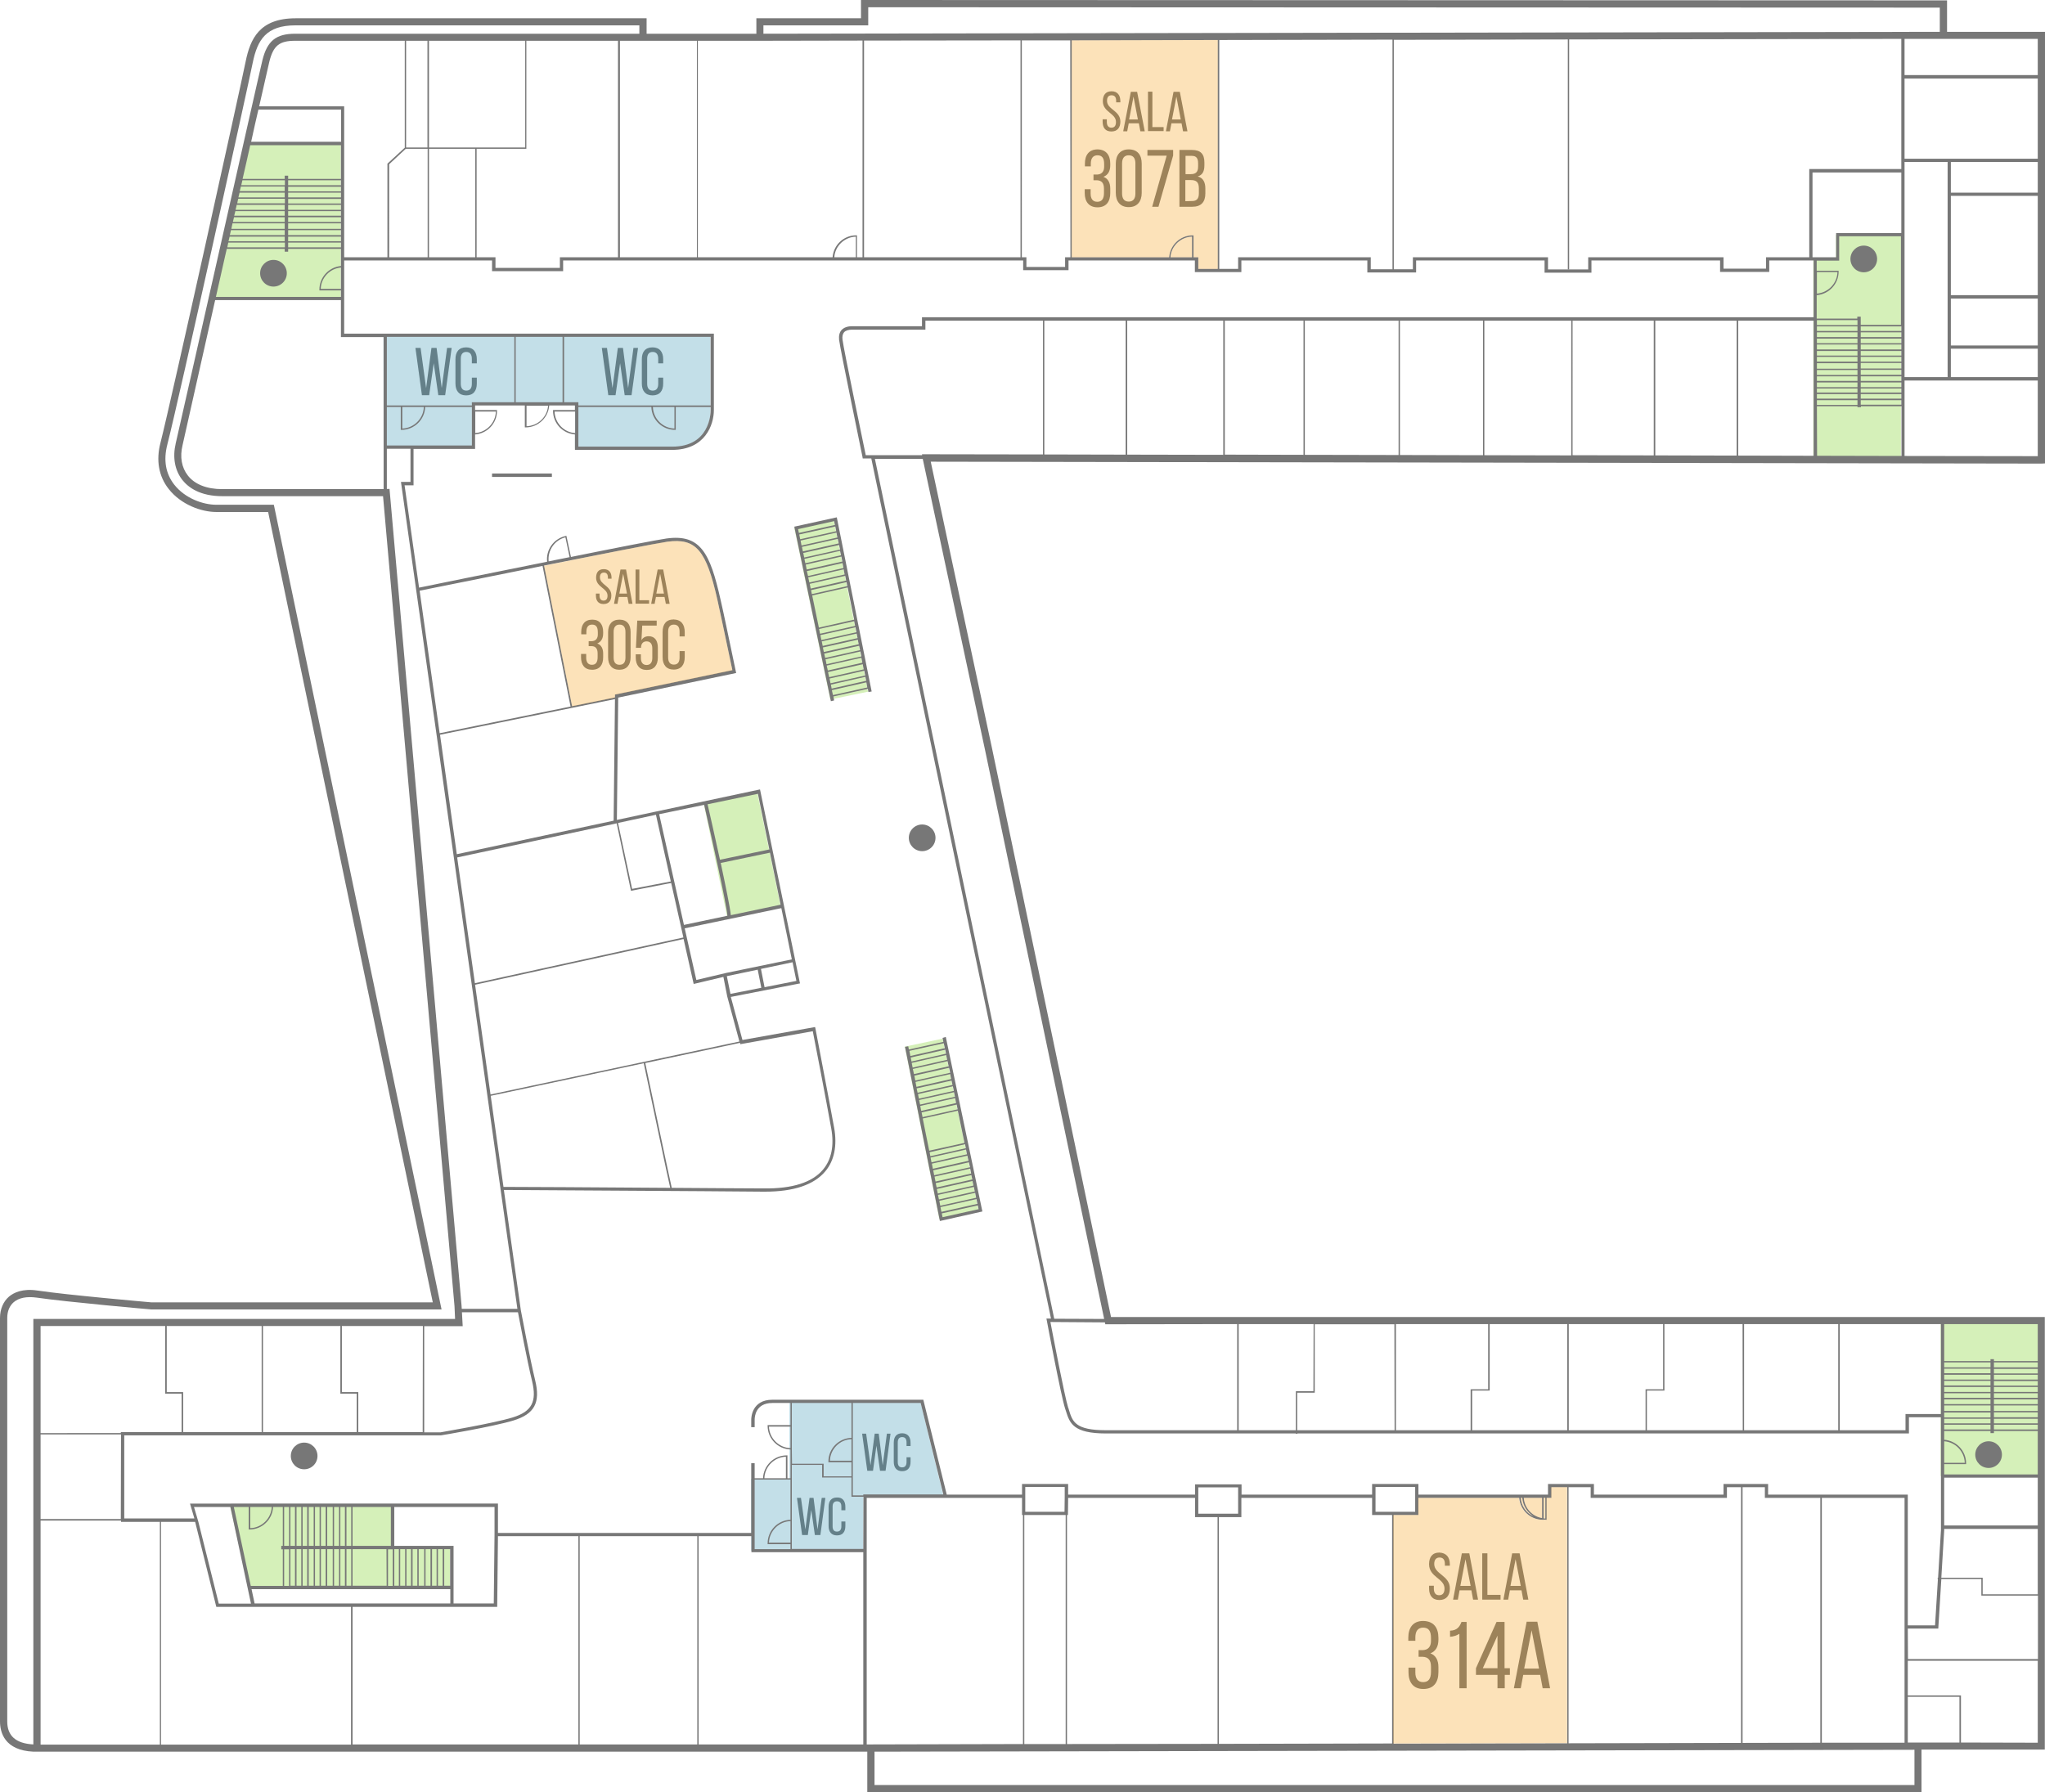 <?xml version="1.0" encoding="utf-8"?>
<!-- Generator: Adobe Illustrator 20.0.0, SVG Export Plug-In . SVG Version: 6.00 Build 0)  -->
<svg version="1.1" id="Warstwa_1" xmlns="http://www.w3.org/2000/svg" xmlns:xlink="http://www.w3.org/1999/xlink" x="0px" y="0px"
	 viewBox="0 0 1073.1 940.5" style="enable-background:new 0 0 1073.1 940.5;" xml:space="preserve">
<style type="text/css">.wireColor{fill: #777777;}.nofloorColor{fill: #F2F2F2;}.arrowColor{fill: #EA5906;}.eventColor{opacity: 0.3; fill: #F59E16; transition: 1s fill;}.wcColor{opacity: 0.3; fill: #3693B2;}.stairsColor{opacity: 0.3; fill: #73cc15;}.transparentObject{fill: 0;}.riverColor{fill: #B9DDEF;}.mapElements{fill: #E2E2E2;}.tramColor{fill: #73CC15;}.mapArrows{fill: #BFBFBF;}.buildingFill{fill: #E5E5E5;}.eventColor.active{opacity: 0.3; fill: red; -webkit-animation: alertOpacity 2s infinite alternate; animation: alertOpacity 2s infinite alternate;}@-webkit-keyframes alertOpacity{0%{opacity: 0.3;}50%{opacity: 0.5;}100%{opacity: 0.3;}}@keyframes alertOpacity{0%{opacity: 0.3;}50%{opacity: 0.5;}100%{opacity: 0.3;}}#guideSpot .eventColor.active{fill: red; opacity: 1; r: 10; transform-origin: 150px 150px; -webkit-transform-origin: 50% 50%; -webkit-animation: alertScale 2s infinite alternate; animation: alertScale 2s infinite alternate;}@-webkit-keyframes alertScale{0%{-webkit-transform: scale(1, 1);}50%{-webkit-transform: scale(2, 2);}100%{-webkit-transform: scale(1, 1);}}@keyframes alertScale{0%{transform: scale(1, 1);}50%{transform: scale(2, 2);}100%{transform: scale(1, 1);}}</style>
<g id="description">
	<g>
		<path class="wireColor" d="M760.8,821v0.7h-2.6v-0.8c0-2.2-0.8-3.5-2.8-3.5c-1.9,0-2.8,1.3-2.8,3.4c0,5.4,8.2,6,8.2,12.8
			c0,3.7-1.8,6.1-5.5,6.1s-5.4-2.4-5.4-6.1v-1.4h2.5v1.5c0,2.2,0.9,3.5,2.8,3.5c1.9,0,2.8-1.3,2.8-3.5c0-5.4-8.1-5.9-8.1-12.8
			c0-3.7,1.7-6.1,5.4-6.1C759,815,760.8,817.3,760.8,821z"/>
		<path class="wireColor" d="M765.9,834.6l-0.9,4.9h-2.5l4.6-24.3h3.9l4.6,24.3H773l-0.9-4.9H765.9z M766.3,832.3h5.4l-2.7-14L766.3,832.3
			z"/>
		<path class="wireColor" d="M777.8,839.5v-24.3h2.7V837h6.9v2.5H777.8z"/>
		<path class="wireColor" d="M792.3,834.6l-0.9,4.9h-2.5l4.6-24.3h3.9l4.6,24.3h-2.7l-0.9-4.9H792.3z M792.6,832.3h5.4l-2.7-14
			L792.6,832.3z"/>
		<path class="wireColor" d="M754.8,859.6v0.9c0,3.6-1.4,6.1-4.2,7.2c2.9,1.1,4.2,3.7,4.2,7.2v2.7c0,5.3-2.5,8.8-7.9,8.8
			c-5.3,0-7.8-3.5-7.8-8.8v-2.4h3.6v2.6c0,3.1,1.3,5,4.1,5s4.1-1.8,4.1-5.4v-2.7c0-3.4-1.4-5.1-4.4-5.2h-2.1V866h2.3
			c2.6-0.1,4.2-1.7,4.2-4.8v-1.6c0-3.6-1.2-5.4-4.1-5.4c-2.8,0-4.1,1.9-4.1,5.1v1.8H739v-1.6c0-5.3,2.5-8.8,7.8-8.8
			C752.3,850.8,754.8,854.2,754.8,859.6z"/>
		<path class="wireColor" d="M765.7,857.5c-1.3,0.8-3,1.4-4.8,1.5v-3.2c3.8-0.1,5.1-2.2,6-4.6h2.7V886h-3.8v-28.5H765.7z"/>
		<path class="wireColor" d="M789.6,879v7h-3.8v-7h-11.3v-3.5l10.8-24.3h4.2v24.3h2.8v3.5H789.6z M778.1,875.5h7.7v-17.1L778.1,875.5z"/>
		<path class="wireColor" d="M799.3,879l-1.3,7h-3.6l6.7-34.9h5.6l6.7,34.9h-3.9l-1.3-7H799.3z M799.8,875.7h7.8l-3.9-20.1L799.8,875.7z"
			/>
	</g>
	<g>
		<path class="wireColor" d="M323,207.4h-3.8l-3.4-24.8h2.7l2.9,21.1l2.8-21.1h2.7l2.7,21.1l2.8-21.1h2.4l-3.4,24.8h-3.6l-2.4-16.8
			L323,207.4z"/>
		<path class="wireColor" d="M348,188.5v2.2h-2.6v-2.4c0-2.2-0.9-3.6-2.9-3.6s-2.9,1.3-2.9,3.6v13.1c0,2.2,0.9,3.6,2.9,3.6
			s2.9-1.3,2.9-3.6v-3.2h2.6v3.1c0,3.8-1.8,6.2-5.6,6.2c-3.8,0-5.6-2.5-5.6-6.2v-12.8c0-3.8,1.8-6.2,5.6-6.2
			C346.2,182.3,348,184.8,348,188.5z"/>
	</g>
	<g>
		<path class="wireColor" d="M423.9,805.6h-3l-2.7-19.5h2.1l2.3,16.6l2.2-16.6h2.1l2.1,16.6l2.2-16.6h1.9l-2.6,19.5h-2.9l-1.9-13.2
			L423.9,805.6z"/>
		<path class="wireColor" d="M443.6,790.8v1.8h-2.1v-1.9c0-1.8-0.7-2.8-2.3-2.8c-1.6,0-2.3,1.1-2.3,2.8V801c0,1.8,0.7,2.8,2.3,2.8
			c1.6,0,2.3-1.1,2.3-2.8v-2.5h2.1v2.4c0,3-1.4,4.9-4.4,4.9s-4.4-2-4.4-4.9v-10.1c0-3,1.4-4.9,4.4-4.9
			C442.2,785.8,443.6,787.8,443.6,790.8z"/>
	</g>
	<g>
		<path class="wireColor" d="M458.1,771.9h-3l-2.7-19.5h2.1l2.3,16.6l2.2-16.6h2.1l2.1,16.6l2.2-16.6h1.9l-2.6,19.5h-2.9l-1.9-13.2
			L458.1,771.9z"/>
		<path class="wireColor" d="M477.8,757.1v1.8h-2.1V757c0-1.8-0.7-2.8-2.3-2.8c-1.6,0-2.3,1.1-2.3,2.8v10.3c0,1.8,0.7,2.8,2.3,2.8
			c1.6,0,2.3-1.1,2.3-2.8v-2.5h2.1v2.4c0,3-1.4,4.9-4.4,4.9s-4.4-2-4.4-4.9v-10.1c0-3,1.4-4.9,4.4-4.9S477.8,754.2,477.8,757.1z"/>
	</g>
	<g>
		<path class="wireColor" d="M225.2,207.4h-3.8l-3.4-24.8h2.7l2.9,21.1l2.8-21.1h2.7l2.7,21.1l2.8-21.1h2.4l-3.4,24.8H230l-2.4-16.8
			L225.2,207.4z"/>
		<path class="wireColor" d="M250.2,188.5v2.2h-2.6v-2.4c0-2.2-0.9-3.6-2.9-3.6s-2.9,1.3-2.9,3.6v13.1c0,2.2,0.9,3.6,2.9,3.6
			s2.9-1.3,2.9-3.6v-3.2h2.6v3.1c0,3.8-1.8,6.2-5.6,6.2s-5.6-2.5-5.6-6.2v-12.8c0-3.8,1.8-6.2,5.6-6.2
			C248.4,182.3,250.2,184.8,250.2,188.5z"/>
	</g>
	<g>
		<path class="wireColor" d="M320.9,303.2v0.5H319v-0.6c0-1.6-0.6-2.6-2.1-2.6c-1.4,0-2.1,0.9-2.1,2.5c0,4,6,4.4,6,9.5
			c0,2.7-1.3,4.5-4.1,4.5s-4-1.8-4-4.5v-1h1.9v1.1c0,1.6,0.7,2.6,2.1,2.6s2.1-0.9,2.1-2.6c0-4-6-4.4-6-9.4c0-2.8,1.3-4.5,4-4.5
			C319.6,298.7,320.9,300.5,320.9,303.2z"/>
		<path class="wireColor" d="M324.7,313.3l-0.7,3.6h-1.8l3.4-18h2.9l3.4,18h-2l-0.7-3.6H324.7z M325,311.5h4l-2-10.4L325,311.5z"/>
		<path class="wireColor" d="M333.5,316.9v-18h2V315h5.1v1.8h-7.1V316.9z"/>
		<path class="wireColor" d="M344.2,313.3l-0.7,3.6h-1.8l3.4-18h2.9l3.4,18h-2l-0.7-3.6H344.2z M344.4,311.5h4l-2-10.4L344.4,311.5z"/>
		<path class="wireColor" d="M316.5,331.7v0.7c0,2.7-1.1,4.5-3.1,5.3c2.2,0.8,3.1,2.8,3.1,5.3v2c0,3.9-1.8,6.5-5.8,6.5
			c-3.9,0-5.8-2.6-5.8-6.5v-1.8h2.7v2c0,2.3,1,3.7,3,3.7c2.1,0,3-1.4,3-4v-2c0-2.5-1.1-3.8-3.2-3.8h-1.5v-2.6h1.7
			c1.9-0.1,3.1-1.3,3.1-3.5v-1.2c0-2.7-0.9-4-3-4s-3,1.4-3,3.8v1.3H305v-1.2c0-3.9,1.8-6.5,5.8-6.5
			C314.7,325.2,316.5,327.8,316.5,331.7z"/>
		<path class="wireColor" d="M319.1,331.7c0-3.9,2-6.5,5.9-6.5c4,0,5.9,2.5,5.9,6.5V345c0,3.9-2,6.5-5.9,6.5s-5.9-2.6-5.9-6.5V331.7z
			 M322,345.2c0,2.3,1,3.7,3.1,3.7s3.1-1.4,3.1-3.7v-13.6c0-2.4-1-3.8-3.1-3.8s-3.1,1.4-3.1,3.8V345.2z"/>
		<path class="wireColor" d="M336.6,336c0.8-1.4,2.1-2.1,3.8-2.1c3.3,0,4.8,2.4,4.8,6.1v5.1c0,3.9-1.9,6.5-5.8,6.5s-5.8-2.6-5.8-6.5v-1.7
			h2.7v1.9c0,2.3,1,3.7,3,3.7s3-1.4,3-3.7v-5c0-2.3-1-3.7-3-3.7c-1.6,0-2.7,0.9-2.9,2.8v0.6h-2.7l0.7-14.3h10.2v2.6H337L336.6,336z"
			/>
		<path class="wireColor" d="M359.3,331.7v2.3h-2.7v-2.5c0-2.3-0.9-3.7-3-3.7s-3,1.4-3,3.7v13.6c0,2.3,1,3.7,3,3.7c2.1,0,3-1.4,3-3.7v-3.4
			h2.7v3.2c0,3.9-1.8,6.5-5.8,6.5c-3.9,0-5.8-2.6-5.8-6.5v-13.3c0-3.9,1.8-6.5,5.8-6.5C357.5,325.2,359.3,327.8,359.3,331.7z"/>
	</g>
	<g>
		<path class="wireColor" d="M587.9,53.1v0.6h-2.2V53c0-1.9-0.7-3-2.4-3s-2.4,1.1-2.4,2.9c0,4.6,7,5.1,7,10.9c0,3.1-1.5,5.2-4.7,5.2
			s-4.6-2-4.6-5.2v-1.2h2.2V64c0,1.9,0.8,3,2.4,3c1.7,0,2.4-1.1,2.4-3c0-4.6-6.9-5.1-6.9-10.9c0-3.2,1.5-5.2,4.6-5.2
			C586.4,47.9,587.9,50,587.9,53.1z"/>
		<path class="wireColor" d="M592.3,64.7l-0.8,4.2h-2.1l4-20.7h3.3l4,20.7h-2.3l-0.8-4.2H592.3z M592.5,62.7h4.6l-2.3-12L592.5,62.7z"/>
		<path class="wireColor" d="M602.4,68.8V48.1h2.3v18.6h5.9v2.1C610.6,68.8,602.4,68.8,602.4,68.8z"/>
		<path class="wireColor" d="M614.7,64.7l-0.8,4.2h-2.1l4-20.7h3.3l4,20.7h-2.3l-0.8-4.2H614.7z M615,62.7h4.6l-2.3-12L615,62.7z"/>
		<path class="wireColor" d="M582.6,85.9v0.8c0,3.1-1.2,5.2-3.6,6.1c2.5,0.9,3.6,3.2,3.6,6.2v2.3c0,4.5-2.1,7.5-6.7,7.5
			c-4.5,0-6.7-3-6.7-7.5v-2h3.1v2.3c0,2.7,1.1,4.3,3.5,4.3s3.5-1.6,3.5-4.6V99c0-2.9-1.2-4.3-3.7-4.4h-1.8v-3h2
			c2.2-0.1,3.6-1.5,3.6-4.1v-1.4c0-3.1-1.1-4.6-3.5-4.6s-3.5,1.7-3.5,4.3v1.5h-3.1v-1.4c0-4.5,2.1-7.5,6.7-7.5
			C580.4,78.5,582.6,81.4,582.6,85.9z"/>
		<path class="wireColor" d="M585.5,85.9c0-4.5,2.3-7.5,6.8-7.5c4.6,0,6.8,2.9,6.8,7.5v15.3c0,4.5-2.3,7.5-6.8,7.5s-6.8-3-6.8-7.5V85.9z
			 M588.8,101.5c0,2.7,1.1,4.3,3.5,4.3s3.5-1.6,3.5-4.3V85.8c0-2.7-1.1-4.3-3.5-4.3s-3.5,1.6-3.5,4.3V101.5z"/>
		<path class="wireColor" d="M612.2,81.7h-10.1v-3h13.5v2.9l-7.7,26.9h-3.3L612.2,81.7z"/>
		<path class="wireColor" d="M625.5,78.7c4.6,0,6.5,2.2,6.5,6.6v1.4c0,3.1-0.9,5.1-3.5,5.9c2.9,0.8,4,3.1,4,6.4v2.5c0,4.5-2.2,7-6.8,7
			h-6.8V78.7H625.5z M624.7,91.4c2.6,0,4-0.9,4-4v-1.7c0-2.6-0.9-3.9-3.3-3.9h-3.3v9.6H624.7z M625.6,105.5c2.4,0,3.5-1.3,3.5-4
			v-2.6c0-3.3-1.3-4.4-4.2-4.4H622v11.1L625.6,105.5L625.6,105.5z"/>
	</g>
</g>
<g id="hotSpot">
	<polygon class="stairsColor" points="128.9,75.3 178.8,75.3 178.8,156.6 109.6,156.6 	"/>
	<polygon class="stairsColor" points="416.8,277.1 437.4,272.5 455.5,363 435.7,367.1 	"/>
	<polygon class="stairsColor" points="474.8,549.3 494.6,545.1 513.5,635.2 492.9,639.8 	"/>
	<polygon class="stairsColor" points="120.7,790.3 205.5,790.3 205.5,812.2 236.1,812.2 236.1,833.1 130.5,833.1 	"/>
	<rect x="1018.3" y="693" class="stairsColor" width="51.9" height="81.6"/>
	<polygon class="stairsColor" points="369.2,421.4 397.3,415.5 409.6,475.4 381.6,481.3 	"/>
	<polygon class="stairsColor" points="997.5,123.1 963.4,123.1 963.4,135.9 951.5,135.9 951.5,241.1 997.5,241.1 	"/>
	<polygon class="wcColor" points="452.9,813.8 394.1,813.8 394.1,776.1 414.2,776.1 414.2,735.8 483,735.8 495.1,785.2 453.1,785.2 	"/>
	<path class="wcColor" d="M201.2,176h171.6c0,0,0,26.7,0,39.3s-7.8,20-23.1,20s-48,0-48,0V212h-54.1v22.6h-46.3L201.2,176z"/>
</g>
<g id="wire">
	<path class="wireColor" d="M1073.1,243.2V16.7h-51.4V0.2L453.7,0h-1.9v9.6h-54.9v8.1h-57.6V9.6h-94.5h-89.7c-19,0-23.8,10.9-26.2,22.7
		c-2.5,12.4-38.8,176.9-44.7,200.1c-2.4,9.2-0.9,17.6,4.3,24.2c6.5,8.3,17.2,12.1,25,12.1h27.2l86.4,414.8H79.5
		c-2.2-0.2-44.6-3.9-59.8-6.2c-7.9-1.2-12.5,1.1-15,3.2c-3,2.6-4.7,6.6-4.7,11.2v211.7c0,5.7,2.3,15.2,17.5,15.9l0,0h437.6v21.2
		h553.2v-22.3h64.7v-227H583l-62.3-297.8l-32.3-151.1l582.8,1L1073.1,243.2z M549.3,693c0.3,1.6,7.4,39.4,9.6,46.2
		c0.1,0.4,0.3,0.8,0.4,1.2c2,6.4,3.7,11.9,21.1,11.9H680v0.2h0.8v-0.2h320.9v-8.5h16.8v59.3L1017,828h-0.2v0.8h0.1l-1.5,24.2h-14.3
		v-68.6h-73.3v-5.6h-23.4v5.6h-68v-5.6h-24.1v5.6h-68v-5.6H720v5.6h-68.5V779h-24.4v5.4h-66.6v-5.6h-24.2v5.6h-39.5l-12.3-49.8
		h-79.2c-10.8,0-11.1,9.4-11.1,10.5v3.9h1.8v-3.9c0-1.5,0.4-8.8,9.3-8.8h9.5v11.6h-12v0.4c0,6.7,5.4,12.2,12,12.4v7.4v0.4v7.3h-1.6
		v-12h-0.4c-6.7,0-12.2,5.4-12.4,12H396v-7.9h-1.8v36.6H261.3v-15.4H99.7l2.3,7.8H65.2v-43.6h166h0.1c0.3,0,27.6-4.6,38.1-7.8
		c11.1-3.4,14.3-9.4,11.4-21.2c-2.7-11.1-7.4-36.2-7.5-36.7l-8.9-63.1c10.8,0.1,106.1,0.6,136,0.9c0.4,0,0.7,0,1.1,0
		c15,0,25.6-3.6,31.5-10.6c4.8-5.6,6.4-13.6,4.7-23c-3.1-17.2-9.8-51.7-9.8-52l-0.2-0.8l-38.1,6.8l-6.1-22.6l36.3-7.1l-0.2-0.9
		c0,0-9.5-46.1-20.6-100l-0.2-0.9l-55,11.7l0,0l-20.1,4.3l0.7-64.2l61.9-12.9l-0.2-0.9c-4.4-21-6.5-31.2-8-37.6
		c-5.5-24.6-10.6-34.5-28.3-32.1c-4.5,0.6-26,4.8-50.2,9.7l-2.4-11.1l-0.4,0.1c-6.3,1.4-10.4,7.3-9.7,13.5
		c-30.4,6.1-61.5,12.4-67.2,13.6l-7.6-53.7h4.7v-19.1h32.3V228c6.4-0.5,11.5-5.8,11.5-12.4v-0.4h-11.5v-2.4h26.1v11.5h0.4
		c6.6,0,11.9-5.1,12.4-11.5h13.5v2.4h-11.5v0.4c0,6.6,5.1,11.9,11.5,12.4v8.1h51c17.3,0,21.9-13.1,21.9-20.9v-40.1h-194v-38.4h77.6
		v5.6h37.3v-5.6h241.4v5.1h23.8v-5.1H627v6.1h24.4v-6.1h66.1v6.3h25.6v-6.3h67.4v6.4h24.6v-6.4h67.5v6h25.8v-6h23.3v29.8H483.8v4.7
		h-36.6c-2.5,0-4.4,0.7-5.6,2c-1.1,1.2-1.5,3-1.3,5.1c0.7,5.6,11.9,59.3,12.3,61.6l0.1,0.7h4.5L551.5,692h-2.4L549.3,693z
		 M956,914.6V786.1h43.4v67.8v0.9v59.8H956z M538,785.2v-4.8h20.7v4.8l-0.1,8.2H538v-7.3V785.2z M559.2,795.1v120.2h-21.7V795.1
		H559.2z M559.9,795.1h0.5l0.1-9h66.6v10.1h11.8v119l-79,0.1L559.9,795.1L559.9,795.1z M649.7,785.2v0.9v8.3h-20.9v-8.3v-0.9v-4.6
		h20.9V785.2z M639.6,796.2h11.8v-10.1H720v9h10.5V915l-90.9,0.2V796.2z M742.6,785.2v0.9v7.3h-20.8v-7.3v-0.9v-4.8h20.8V785.2z
		 M731.2,795.1h13.1v-9h52.9c0.5,6.4,5.8,11.5,12.4,11.5h0.4v-0.1c0.4,0,0.8,0.1,1.2,0.1h0.4v-11.5h2.5v-5.6h8.3v134.4l-91.1,0.2
		v-120H731.2z M798.8,786.1c0.3,4.2,2.7,7.8,6.1,9.8c-3.9-1.7-6.6-5.4-6.9-9.8H798.8z M799.6,786.1h9.6v10.6
		C804,795.8,800,791.5,799.6,786.1z M810,786.1h0.9v10.8c-0.3,0-0.6,0-0.9-0.1V786.1z M823.1,780.5h11.6v5.6h71.5v-5.6h7.4v134.2
		l-90.5,0.2V780.5z M914.4,780.5h11.7v5.6h29.1v128.5l-40.8,0.1V780.5z M1001.1,854.7h16l1.6-26h21v8.7h29.7v33.3h-68.2
		L1001.1,854.7L1001.1,854.7z M1040.4,836.7V828h-21.7l1.5-24.8v-0.8h49.1v34.3H1040.4z M1020.2,718.3h24.3v2.4h-24.3V718.3z
		 M1069.3,750.2h-23v-2.5h23V750.2z M1020.2,756.4c5.9,0.4,10.6,5.3,10.8,11.3h-10.8V756.4z M1020.2,744.6h24.3v2.4h-24.3V744.6z
		 M1020.2,747.7h24.3v2.5h-24.3V747.7z M1069.3,747h-23v-2.4h23V747z M1069.3,743.8h-23v-2.6h23V743.8z M1069.3,740.5h-23v-2.9h23
		V740.5z M1069.3,736.9h-23v-2.5h23V736.9z M1069.3,733.6h-23v-2.4h23V733.6z M1069.3,730.5h-23v-2.6h23V730.5z M1069.3,727.2h-23
		v-2.4h23V727.2z M1069.3,724h-23v-2.5h23V724z M1069.3,720.8h-23v-2.4h23V720.8z M1020.2,721.5h24.3v2.5h-24.3V721.5z
		 M1020.2,724.7h24.3v2.4h-24.3V724.7z M1020.2,727.9h24.3v2.6h-24.3V727.9z M1020.2,731.2h24.3v2.4h-24.3V731.2z M1020.2,734.4
		h24.3v2.5h-24.3V734.4z M1020.2,737.6h24.3v2.9h-24.3V737.6z M1020.2,742.1v-0.8h24.3v2.6h-24.3V743V742.1z M1020.2,800.6v-25.1
		h49.1v25.1H1020.2z M1020.2,773.8v-5.4h11.5V768c0-6.6-5.1-11.9-11.5-12.4V751h24.3v1.1h1.8V751h23v22.8H1020.2z M1069.3,717.6h-23
		V715h23V717.6z M1044.5,717.6h-24.3V715h24.3V717.6z M1018.5,742.1h-18.6v8.5h-34.5v-55.7h53.1V742.1z M964.6,750.6h-49.4v-55.7
		h49.4V750.6z M914.5,750.6h-50.3v-20.8h9.2v-34.9h41L914.5,750.6L914.5,750.6z M872.7,729.1h-9.2v21.5h-40.3v-55.7h49.5V729.1z
		 M822.4,750.6h-49.9v-20.8h9.2v-34.9h40.7V750.6z M780.9,729.1h-9.2v21.5h-39.2v-55.7h48.4V729.1z M731.8,750.6h-51.1v-19.7h9.2
		V695h41.8L731.8,750.6L731.8,750.6z M689.2,730.1H680v20.5h-30v-55.7h39.3L689.2,730.1L689.2,730.1z M102.4,798.7l11.1,44.6h70.7
		v72.3H84.5V798.7H102.4z M131.3,790.9h11.3c-0.3,6-5.2,10.9-11.3,11.1V790.9z M130.9,802.7c6.6,0,12.1-5.2,12.4-11.8h5.1v20.4h-0.8
		v1.8h0.8v19.2h-16.8l-8.9-41.4h7.8v11.8H130.9z M259.5,805.3l-0.4,36.2H238v-30.2h-31.1v-20.4h52.6V805.3z M133.6,841.5L132,834
		h104.3v7.5H133.6z M151.7,813.1v19.2h-2.6v-19.2H151.7z M236.2,832.2h-3.1V813h3.1V832.2z M232.3,832.2h-2.5V813h2.5V832.2z
		 M229.1,832.2h-2.4V813h2.4V832.2z M225.9,832.2h-2.6V813h2.6V832.2z M222.6,832.2h-2.9V813h2.9V832.2z M219,832.2h-2.5V813h2.5
		V832.2z M215.7,832.2h-2.4V813h2.4V832.2z M212.6,832.2H210V813h2.6V832.2z M209.3,832.2h-2.4V813h2.4V832.2z M206.1,813.1v19.2
		h-2.5v-19.2h1.5H206.1L206.1,813.1z M202.9,832.2H185V813h17.8L202.9,832.2L202.9,832.2z M184.3,832.2h-2.5V813h2.5V832.2z
		 M181,832.2h-2.4V813h2.4V832.2z M177.9,832.2h-2.6V813h2.6V832.2z M174.6,832.2h-2.9V813h2.9V832.2z M170.9,832.2h-2.5V813h2.5
		V832.2z M167.7,832.2h-2.4V813h2.4V832.2z M164.5,832.2H162V813h2.6v19.2H164.5z M161.2,832.2h-2.4V813h2.4V832.2z M158.1,832.2
		h-2.5V813h2.5V832.2z M154.8,832.2h-2.4V813h2.4V832.2z M205.1,811.3H185v-20.4h20.1V811.3z M184.3,811.3h-2.5v-20.4h2.5V811.3z
		 M181,811.3h-2.4v-20.4h2.4V811.3z M177.9,811.3h-2.6v-20.4h2.6V811.3z M174.6,811.3h-2.9v-20.4h2.9V811.3z M170.9,811.3h-2.5
		v-20.4h2.5V811.3z M167.7,811.3h-2.4v-20.4h2.4V811.3z M164.5,811.3H162v-20.4h2.6v20.4H164.5z M161.2,811.3h-2.4v-20.4h2.4V811.3z
		 M158.1,811.3h-2.5v-20.4h2.5V811.3z M154.8,811.3h-2.4v-20.4h2.4V811.3z M151.7,811.3h-2.6v-20.4h2.6V811.3z M120.9,790.9
		l10.8,50.7h-16.9l-10.7-42.9l0,0l-2.3-7.8H120.9z M185,843.3h75.9l0.4-37.1h42.2v109.3H185V843.3z M304.2,806.2h61.7v109.3h-61.7
		V806.2z M366.7,806.2h27.6v8.4H453v100.9h-86.4V806.2H366.7z M396,776.5h4.4h12.8h1.6v21.1c-6.7,0.2-12,5.7-12,12.4v0.4h12v2.6H396
		v-6.7v-0.9V776.5z M412.4,775.8h-11.3c0.2-6.1,5.2-11.1,11.3-11.3V775.8z M414.8,760c-6.1-0.2-11.1-5.2-11.3-11.3h11.3V760z
		 M415.5,760.7v-12.8v-11.6h31.3v18.3c-6.7,0.2-12.1,5.7-12.1,12.4v0.4h12.1v7.4h-14.6v-6.6h-16.6L415.5,760.7L415.5,760.7z
		 M453,812.9h-37.5v-2.6v-12.8v-28.7h15.9v6.6h15.4v10.1h6.3L453,812.9L453,812.9z M414.8,809.6h-11.3c0.2-6.1,5.2-11.1,11.3-11.3
		V809.6z M446.8,755.3v11.3h-11.3C435.7,760.5,440.6,755.5,446.8,755.3z M453,784.3v0.5h-5.5v-48.5h35.6l11.9,48H453z M63.4,797.2
		H21.3v-44.4h42.2L63.4,797.2L63.4,797.2z M63.4,751.6v0.5H21.3v-56.2h65.4v35.5h8.6v20.2H63.4z M293.8,135v5.6H260V135h-9.9V78.1
		h26.1V21.4h48.1V135H293.8z M212.9,78.1h11.5V135h-20.2V86.2L212.9,78.1z M225.1,78.1h24.3V135h-24.3V78.1z M275.5,77.4h-50.4v-56
		h19.7h30.8v56H275.5z M224.3,77.4h-11.2v-56h11.2V77.4z M212.3,77.6l-9,8.3V135h-22.7V55.8H136c2.9-12.7,4.9-21.4,5.3-23.3
		c2.1-8.5,5.2-11.1,13.6-11.1h25.8h31.7v56.2H212.3z M178.9,151.6h-10.6c0.2-5.9,4.8-10.7,10.6-11.2V151.6z M178.9,126.6h-27.7v-2.4
		h27.7V126.6z M178.9,123.4h-27.7v-2.6h27.7V123.4z M178.9,120.1h-27.7v-2.9h27.7V120.1z M178.9,116.5h-27.7V114h27.7V116.5z
		 M178.9,113.2h-27.7v-2.4h27.7V113.2z M178.9,110.1h-27.7v-2.6h27.7V110.1z M178.9,106.8h-27.7v-2.4h27.7V106.8z M178.9,103.6
		h-27.7v-2.5h27.7V103.6z M178.9,100.4h-27.7V98h27.7V100.4z M178.9,97.2h-27.7v-2.6h27.7V97.2z M151.2,127.3h27.7v2.5h-27.7V127.3z
		 M135.6,57.5H179v16.9h-47.2C133.1,68.3,134.4,62.6,135.6,57.5z M131.3,76.2h47.6v17.7h-27.7v-1.7h-1.8v1.7h-22.1
		C128.7,87.7,130.1,81.8,131.3,76.2z M127.2,94.6h22.3v2.6h-22.9C126.8,96.3,127,95.5,127.2,94.6z M126.4,97.9h23v2.4h-23.6
		C126,99.5,126.2,98.7,126.4,97.9z M125.7,101.1h23.7v2.5h-24.3C125.3,102.8,125.5,101.9,125.7,101.1z M125,104.3h24.5v2.4h-25
		C124.6,106,124.8,105.1,125,104.3z M124.2,107.5h25.2v2.6h-25.8C123.9,109.2,124,108.4,124.2,107.5z M123.5,110.8h25.9v2.4h-26.5
		C123.1,112.4,123.3,111.6,123.5,110.8z M122.8,114h26.6v2.5h-27.2C122.4,115.6,122.6,114.8,122.8,114z M122,117.2h27.4v2.9h-28
		C121.6,119.1,121.8,118.2,122,117.2z M121.2,120.8h28.2v2.6h-28.8C120.8,122.6,121,121.7,121.2,120.8z M120.5,124.2h28.9v2.4h-29.5
		C120.1,125.8,120.3,125,120.5,124.2z M119.8,127.3h29.7v2.5h-30.2C119.4,129,119.6,128.2,119.8,127.3z M118.1,134.5
		c0.3-1.3,0.6-2.6,0.9-3.9h30.4v1.5h1.8v-1.5h27.7v4.4v0.9v3.7c-6.3,0.6-11.3,5.9-11.3,12.4v0.4h11.3v3.4h-65.6
		C114.9,148.7,116.5,141.6,118.1,134.5z M112.9,157.5h66v19.4h22.4v56.9v0.9v22h-84.7c-8.1,0-14.4-2.5-18-7.1
		c-3.3-4.2-4.3-9.8-2.8-16C97,228.2,104.5,194.8,112.9,157.5z M301.8,227.3c-5.9-0.4-10.6-5.3-10.8-11.3h10.8V227.3z M303.5,213.6
		h38.3c0.2,6.7,5.7,12,12.4,12h0.4v-12h18.3v1.7c0,2-0.6,19.1-20.1,19.1h-49.3L303.5,213.6L303.5,213.6z M342.6,213.6h11.3v11.3
		C347.7,224.7,342.8,219.7,342.6,213.6z M372.9,212.8h-18.3h-12.8h-38.3v-1.7H296v-34.3h76.9V212.8z M295.2,211.1h-24.6v-34.3h24.6
		V211.1z M276.3,212.9h11.3c-0.4,5.9-5.3,10.6-11.3,10.8V212.9z M269.9,211.1h-22.3v1.7h-24.5h-12.8H203v-36h66.9V211.1z M203,233.8
		v-20.2h7.3v12h0.4c6.7,0,12.2-5.4,12.4-12h24.5v20.2H203z M211.1,213.6h11.3c-0.2,6.1-5.2,11.1-11.3,11.3V213.6z M249.4,216h10.8
		c-0.2,6-4.9,10.8-10.8,11.3L249.4,216L249.4,216z M203,235.5h12.4v17.4h-5l61.1,434h-29.2l-0.1-1.7l-37.8-428.6H203V235.5z
		 M296.7,282l2.2,10.4c-3.6,0.7-7.3,1.5-11,2.2C287.3,288.9,291,283.4,296.7,282z M350.2,284.3c15-2,20.4,4.3,26.3,30.7
		c1.4,6.3,3.5,16.3,7.8,36.7l-61.6,12.8v1.5l-22.5,4.6l-14.7-73.8C315.1,290.9,344.7,285.1,350.2,284.3z M352,462.6l-20.3,3.9
		l-7.4-34.6l19.9-4.3L352,462.6z M257.5,575.1l80.3-17.1c0.5,2.5,3.8,17.8,7,33.2c4.5,21.5,6.2,29.3,6.9,32.2
		c-37.8-0.3-81.3-0.5-87.5-0.5L257.5,575.1z M352.5,623.4c-1.6-7-9.5-44.6-13.9-65.5l49.7-10.6l0.2,0.7l38-6.8
		c1.1,5.4,6.9,35.5,9.7,51.1c1.6,9,0.1,16.2-4.3,21.5c-5.7,6.8-16.2,10.1-31.2,9.9C390.2,623.7,372.2,623.5,352.5,623.4z
		 M257.4,574.4l-8.1-57.6l109.4-24l5.3,23.6l15.6-3.7l2,10.2l6.4,23.7L257.4,574.4z M358.6,492l-109.4,24l-9.3-66l83.7-17.9
		l7.5,35.4l21.1-4.1L358.6,492z M381.4,512.3l16.2-3.4l1.9,9.5l-16.2,3.2L381.4,512.3z M401.2,518.1l-1.9-9.6l16.6-3.5
		c1,4.9,1.7,8.3,2,9.8L401.2,518.1z M381.1,510.6L381.1,510.6l-15.7,3.7l-6.1-27.1l50.7-10.6c2.3,10.9,4.1,20.1,5.5,26.9
		L381.1,510.6z M383.5,480.3c-0.4-4.1-2.8-15.6-5.3-27.4l25.8-5.4c2,9.8,3.9,19,5.6,27.3L383.5,480.3z M377.8,451.2
		c-2.8-12.9-5.7-25.6-6.5-29.1l26.4-5.5c2.1,10.1,4.1,19.9,6,29.2L377.8,451.2z M369.5,422.4c4.2,18.3,11.7,51.9,12.2,58.2
		l-22.8,4.8l-13-58.1L369.5,422.4z M239.7,448.3l-8.8-62.7l91.8-18.7l-0.7,63.8L239.7,448.3z M284.7,297l14.7,73.8l-68.7,14
		L220.2,310C225.4,309,255,303,284.7,297z M242.4,688.7h29.4c0.8,4.2,4.9,25.9,7.4,36.1c2.6,10.8-0.1,16-10.2,19.1
		s-36.3,7.5-37.8,7.8h-8.6V696h20.2L242.4,688.7z M221.8,751.6H188v-21h-8.6v-34.7h42.5L221.8,751.6L221.8,751.6z M187.2,731.4v20.2
		H138v-55.7h40.6v35.5H187.2z M137.3,751.6H96.1v-21h-8.6v-34.7h49.8V751.6z M449.1,135h-11.3c0.4-5.9,5.3-10.6,11.3-10.8V135z
		 M535.5,21.2V135h-82.1V21.3L535.5,21.2z M823.4,141.3V20.7l174.3-0.3v68.3h-48.3V135h-22.7v6h-22.3v-6h-71v6.4h-21.1V135h-70.9
		v6.3h-10V20.9l91.3-0.2v120.6H823.4z M1069.3,181.3h-45.6v-24.6h45.6V181.3z M1069.3,154.9h-45.6v-52.1h45.6V154.9z M1069.3,101.1
		h-45.6V85h45.6V101.1z M1069.3,83.3h-69.9V41.2h69.9V83.3z M997.7,212.4h-21.3V210h21.3V212.4z M953.4,142.8h10.8
		c-0.2,6-4.9,10.8-10.8,11.3V142.8z M951.1,135V90.5h46.6v31.8h-34.2V135h-10.1h-0.9H951.1z M953.4,168h21.3v2.6h-21.3v-2.2V168z
		 M953.4,171.3h21.3v2.4h-21.3V171.3z M953.4,174.4h21.3v2.5h-21.3V174.4z M953.4,177.7h21.3v2.4h-21.3V177.7z M953.4,180.8h21.3
		v2.6h-21.3V180.8z M953.4,184.2h21.3v2.4h-21.3V184.2z M953.4,187.3h21.3v2.5h-21.3V187.3z M953.4,190.6h21.3v2.9h-21.3V190.6z
		 M953.4,194.2h21.3v2.6h-21.3V194.2z M953.4,197.5h21.3v2.4h-21.3V197.5z M953.4,200.7h21.3v2.5h-21.3V200.7z M953.4,203.9h21.3
		v2.1h-21.3V203.9z M953.4,206.8h21.3v2.4h-21.3V206.8z M953.4,210h21.3v2.5h-21.3V210z M997.7,209.2h-21.3v-2.4h21.3V209.2z
		 M997.7,206h-21.3v-2.1h21.3V206z M997.7,203.2h-21.3v-2.5h21.3V203.2z M997.7,199.9h-21.3v-2.4h21.3V199.9z M997.7,196.7h-21.3
		v-2.6h21.3V196.7z M997.7,193.4h-21.3v-2.9h21.3V193.4z M997.7,189.8h-21.3v-2.5h21.3V189.8z M997.7,186.6h-21.3v-2.4h21.3V186.6z
		 M997.7,183.4h-21.3v-2.6h21.3V183.4z M997.7,180.1h-21.3v-2.4h21.3V180.1z M997.7,176.9h-21.3v-2.5h21.3V176.9z M997.7,173.7
		h-21.3v-2.4h21.3V173.7z M997.7,170.5h-21.3v-4.3h-1.8v1h-21.3v-12.3c6.4-0.5,11.5-5.8,11.5-12.4v-0.4h-11.5v-5.3h11.8V124h32.4
		v46.5H997.7z M730.7,141.3h-11.4V135h-69.6v6.1h-9.9V21l90.9-0.2V141.3z M639,141.1h-10.2V135h-2.5v-11.5h-0.4
		c-6.6,0-11.9,5.1-12.4,11.5h-51.1V21.2L639,21V141.1z M625.5,135h-11.3c0.4-5.9,5.3-10.6,11.3-10.8V135z M561.7,135h-2.8v5.1h-20.3
		V135h-2.4V21.2h25.4L561.7,135L561.7,135z M457,238.9h-2.7c-1.3-6.5-11.6-55.5-12.2-60.7c-0.2-1.7,0.1-2.9,0.8-3.8
		c0.8-0.9,2.3-1.4,4.3-1.4h38.4v-4.7h61.7v70.2l-63.5-0.1l0.1,0.5H458H457z M548,168.3h42.7v70.3l-42.7-0.1V168.3z M591.5,168.3
		h50.4v70.4l-50.4-0.1V168.3z M642.7,168.3H684v70.4l-41.3-0.1V168.3z M684.7,168.3h49.2v70.5l-49.2-0.1V168.3z M734.6,168.3h43.6
		v70.6l-43.6-0.1V168.3z M778.9,168.3h45.6V239l-45.6-0.1V168.3z M825.2,168.3h42.6V239l-42.6-0.1V168.3z M868.6,168.3h42.7v70.8
		l-42.7-0.1V168.3z M912.1,168.3h39.6v70.9l-39.6-0.1V168.3z M953.4,213.2h21.3v0.5h1.8v-0.5h21.3v26.1l-44.3-0.1L953.4,213.2
		L953.4,213.2z M999.4,124v-0.9V85h22.6v112.9h-22.6V124z M1023.7,183h45.6v14.9h-45.6L1023.7,183L1023.7,183z M1069.3,20.4v19
		h-69.9v-19h20.4C1019.8,20.4,1069.3,20.4,1069.3,20.4z M455.6,13.3V3.8L1017.9,4v12.7l-617.3,1v-4.4
		C400.6,13.3,455.6,13.3,455.6,13.3z M400.6,21.4L400.6,21.4l52-0.1V135h-2.9v-11.5h-0.4c-6.6,0-11.9,5.1-12.4,11.5h-70.7V21.4
		H400.6z M339.3,21.4h26.4V135h-40.4V21.4h12.2H339.3z M3.8,903.4V691.7c0-3.5,1.2-6.4,3.4-8.3c2.7-2.3,6.8-3.1,12-2.4
		c15.7,2.3,59.7,6.2,60.1,6.2h152.4l-88-422.3h-30.2c-6.9,0-16.4-3.3-22.1-10.6c-4.5-5.8-5.7-12.8-3.6-21
		c6-23.3,42.3-187.9,44.8-200.3c2.5-12.2,7.1-19.7,22.5-19.7h89.7h90.7v4.4h-90.7h-64.1h-25.8c-10.1,0-14.7,3.8-17.2,13.9
		c-1.2,4.8-12.3,54.2-23.1,102.1c-10.3,45.5-20.9,92.6-22.4,99c-1.7,7.3-0.5,14.1,3.5,19.2c3.1,3.9,9.2,8.5,21,8.5H201l37.5,425.1
		l0.3,6.7H17.5v223.3C8.3,915,3.8,911,3.8,903.4z M21.3,798h42.2v0.7h20.4v116.9H21.3V798z M454.8,915.5V786.1h40.6h0.7h40.2v9h0.5
		v120.2l-79.7,0.2H454.8z M458.9,936.8v-17.5l545.7-1v18.5H458.9z M1004.6,914.5L1004.6,914.5h-3.5v-24h27.1v24H1004.6z M1029,914.5
		v-24.7h-27.9v-18.2h68.2v43L1029,914.5L1029,914.5z M1069.3,714.3h-23v-1h-1.8v1h-24.3v-19.4h49.1V714.3z M649.2,694.9v55.7h-68.9
		c-16.1,0-17.5-4.5-19.4-10.7c-0.1-0.4-0.2-0.8-0.4-1.2c-1.9-6-8.1-38.6-9.3-44.9l28.6,0.2l0.2,1L649.2,694.9L649.2,694.9z
		 M517,394.1l62.4,298.1l-26.2-0.1l-94.1-451.3h25.1L517,394.1z M999.4,239.3v-39.6h69.9v39.7L999.4,239.3z"/>
	<rect x="258.2" y="248.5" class="wireColor" width="31.4" height="1.8"/>
	<path class="wireColor" d="M416.8,276.4L436,368l1.7-0.4l-0.4-2.1l18.1-4l0.3,1.7l1.7-0.3l-18.3-91.4L416.8,276.4z M435.8,358.6l-0.5-2.5
		l18.2-4.1l0.5,2.5L435.8,358.6z M454.1,355.2l0.4,2.1l-18.1,4.1l-0.4-2.1L454.1,355.2z M435.1,355.4l-0.6-2.7l18.2-4.1l0.5,2.7
		L435.1,355.4z M434.4,351.9l-0.6-2.6l18.2-4.1l0.5,2.6L434.4,351.9z M433.7,348.6l-0.5-2.6l18.3-4.1l0.5,2.6L433.7,348.6z
		 M433,345.3l-0.5-2.3l18.3-4.1l0.5,2.3L433,345.3z M432.3,342.2l-0.5-2.4l18.3-4.1l0.5,2.4L432.3,342.2z M431.7,339l-0.5-2.4
		l18.3-4.1l0.5,2.4L431.7,339z M431,335.9l-0.5-2.6l18.4-4.1l0.5,2.6L431,335.9z M430.3,332.6l-0.5-2.5l18.4-4.1l0.5,2.5
		L430.3,332.6z M429.7,329.4l-3.5-16.9l18.6-4.2l3.4,16.9L429.7,329.4z M426,311.8l-0.4-2.1l18.6-4.2l0.4,2.1L426,311.8z
		 M425.4,308.9l-0.5-2.5l18.6-4.2l0.5,2.5L425.4,308.9z M424.7,305.7l-0.6-2.7l18.6-4.2l0.5,2.7L424.7,305.7z M424,302.3l-0.6-2.6
		l18.7-4.2l0.5,2.6L424,302.3z M423.3,298.9l-0.5-2.6l18.7-4.2l0.5,2.6L423.3,298.9z M422.6,295.6l-0.5-2.3l18.7-4.2l0.5,2.3
		L422.6,295.6z M422,292.6l-0.5-2.4l18.8-4.2l0.5,2.4L422,292.6z M421.3,289.4l-0.5-2.4l18.8-4.2l0.5,2.4L421.3,289.4z M420.6,286.3
		l-0.5-2.6l18.8-4.2l0.5,2.6L420.6,286.3z M419.9,283l-0.5-2.5l18.9-4.2l0.5,2.5L419.9,283z M437.7,273.5l0.4,2l-18.9,4.2l-0.4-2
		L437.7,273.5z M437.1,364.8l-0.6-2.6l18.1-4.1l0.5,2.7L437.1,364.8z"/>
	<path class="wireColor" d="M494.6,544.7l0.4,2.1l-18.1,4l-0.3-1.7l-1.7,0.3l18.3,91.4l22.3-5l-19.2-91.6L494.6,544.7z M495.2,547.5
		l0.6,2.6l-18.1,4.1l-0.5-2.7L495.2,547.5z M493.4,632.8l-0.5-2.6l18.8-4.2l0.5,2.6L493.4,632.8z M512.4,629.3l0.5,2.5L494,636
		l-0.5-2.5L512.4,629.3z M492.7,629.5l-0.5-2.4l18.8-4.2l0.5,2.4L492.7,629.5z M492.1,626.4l-0.5-2.4l18.7-4.2l0.5,2.4L492.1,626.4z
		 M491.5,623.2l-0.5-2.3l18.7-4.2l0.5,2.3L491.5,623.2z M490.9,620.1l-0.5-2.6l18.7-4.2l0.5,2.6L490.9,620.1z M490.2,616.8l-0.5-2.6
		l18.7-4.2l0.6,2.6L490.2,616.8z M489.5,613.4l-0.5-2.7l18.6-4.2l0.6,2.7L489.5,613.4z M488.8,610l-0.5-2.5l18.6-4.2l0.5,2.5
		L488.8,610z M488.2,606.8l-0.4-2.1l18.6-4.2l0.4,2.1L488.2,606.8z M487.6,603.9l-3.4-16.9l18.4-4.1l3.5,16.9L487.6,603.9z
		 M484.1,586.3l-0.5-2.5l18.4-4.1l0.5,2.5L484.1,586.3z M483.4,583l-0.5-2.6l18.3-4.1l0.5,2.6L483.4,583z M482.8,579.7l-0.5-2.4
		l18.3-4.1l0.5,2.4L482.8,579.7z M482.2,576.6l-0.5-2.4l18.3-4.1l0.5,2.4L482.2,576.6z M481.5,573.5l-0.5-2.3l18.3-4.1l0.5,2.3
		L481.5,573.5z M480.9,570.4l-0.5-2.6l18.2-4.1l0.5,2.6L480.9,570.4z M480.3,567.1l-0.5-2.6l18.2-4.1l0.6,2.6L480.3,567.1z
		 M479.6,563.7L479,561l18.2-4.1l0.6,2.7L479.6,563.7z M478.9,560.3l-0.5-2.5l18.1-4.1l0.5,2.5L478.9,560.3z M478.3,557.1l-0.4-2.1
		l18.1-4.1l0.4,2.1L478.3,557.1z M494.6,638.8l-0.4-2l18.9-4.2l0.4,2L494.6,638.8z"/>
</g>
<g id="eventSpot">
	<path id="sala307B" class="eventColor" d="M562.4,21.2L639,21v120.1h-10.2V135h-2.5v-11.5h-0.4c-6.6,0-11.9,5.1-12.4,11.5h-51.1
		L562.4,21.2L562.4,21.2z M625.5,135v-10.8c-6,0.2-10.8,4.9-11.3,10.8H625.5z"/>
	<path id="sala305C" class="eventColor" d="M350.2,284.3c-5.4,0.7-35,6.6-64.7,12.6l14.7,73.8l22.5-4.6v-1.5l61.6-12.8
		c-4.3-20.4-6.4-30.4-7.8-36.7C370.6,288.6,365.2,282.3,350.2,284.3z"/>
	<path id="sala314A" class="eventColor" d="M810.9,796.9v-10.8H810v10.7C810.3,796.8,810.6,796.9,810.9,796.9z M809.2,786.1h-9.6
		c0.4,5.4,4.4,9.7,9.6,10.6V786.1z M731.2,915l91.1-0.2V780.5H814v5.6h-2.5v11.5h-0.4c-0.4,0-0.8,0-1.2-0.1v0.1h-0.4
		c-6.6,0-11.9-5.1-12.4-11.5h-52.9v9h-0.9h-12.2V915H731.2z M798.8,786.1H798c0.3,4.4,3.1,8.1,6.9,9.8
		C801.5,793.9,799.1,790.3,798.8,786.1z"/>
</g>
<g id="guideSpot">
	<circle id="WTCH-3-D35" class="wireColor" cx="1043.5" cy="763.4" r="7"/>
	<circle id="WTCH-3-D34" class="wireColor" cx="159.6" cy="764.1" r="7"/>
	<circle id="WTCH-3-D33" class="wireColor" cx="483.9" cy="439.7" r="7"/>
	<circle id="WTCH-3-D32" class="wireColor" cx="978" cy="135.9" r="7"/>
	<circle id="WTCH-3-D31" class="wireColor" cx="143.5" cy="143.4" r="7"/>
</g>
</svg>
